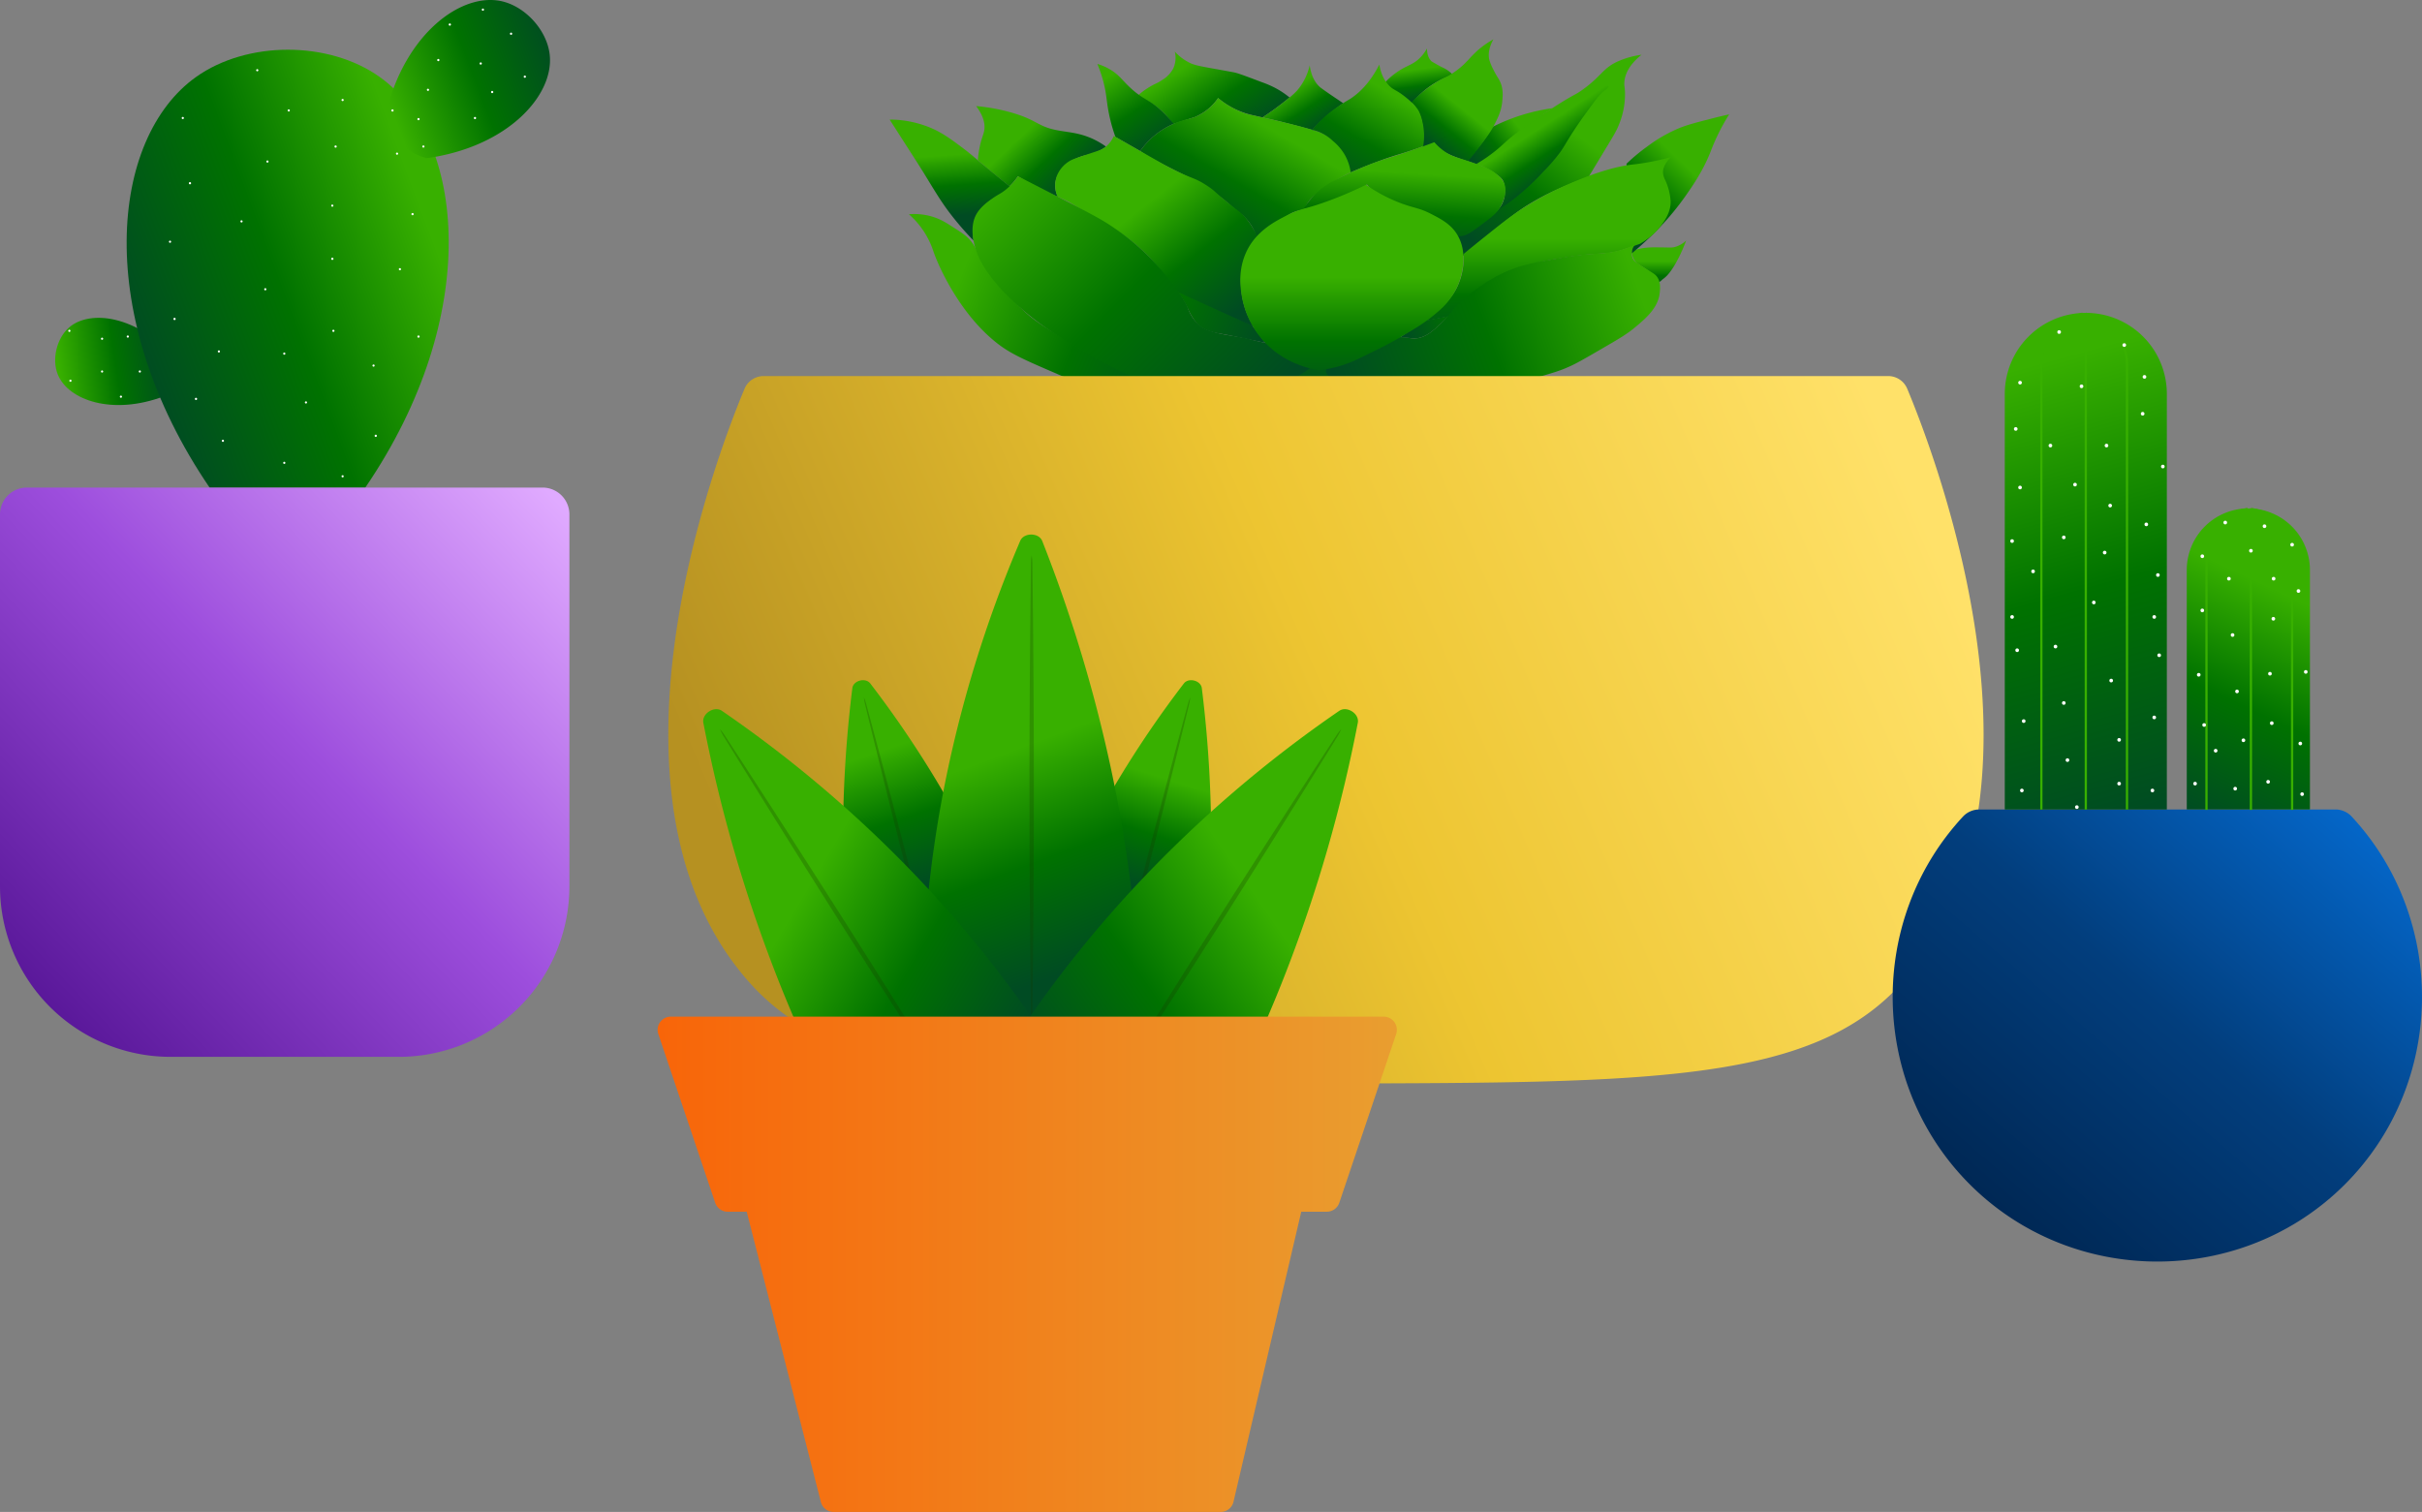 <svg id="Layer_1" data-name="Layer 1" xmlns="http://www.w3.org/2000/svg" xmlns:xlink="http://www.w3.org/1999/xlink" viewBox="0 0 1073.892 670.512"><rect x="0" y="0" width="1073.892" height="670.512" fill="#808080" stroke="none"/><defs><style>.cls-1{fill:url(#linear-gradient);}.cls-2{fill:url(#linear-gradient-2);}.cls-3{fill:url(#linear-gradient-3);}.cls-4{fill:url(#linear-gradient-4);}.cls-5{fill:#fff;}.cls-6{fill:url(#linear-gradient-5);}.cls-7{fill:url(#linear-gradient-6);}.cls-8{fill:url(#linear-gradient-7);}.cls-9{fill:url(#linear-gradient-8);}.cls-10{fill:url(#linear-gradient-9);}.cls-11{fill:url(#linear-gradient-10);}.cls-12{fill:url(#linear-gradient-11);}.cls-13{fill:url(#linear-gradient-12);}.cls-14{fill:url(#linear-gradient-13);}.cls-15{fill:url(#linear-gradient-14);}.cls-16{fill:url(#linear-gradient-15);}.cls-17{fill:url(#linear-gradient-16);}.cls-18{fill:url(#linear-gradient-17);}.cls-19{fill:url(#linear-gradient-18);}.cls-20{fill:url(#linear-gradient-19);}.cls-21{fill:url(#linear-gradient-20);}.cls-22{fill:url(#linear-gradient-21);}.cls-23{fill:url(#linear-gradient-22);}.cls-24{fill:url(#linear-gradient-23);}.cls-25{fill:url(#linear-gradient-24);}.cls-26{fill:url(#linear-gradient-25);}.cls-27{fill:url(#linear-gradient-26);}.cls-28{fill:url(#linear-gradient-27);}.cls-29{fill:url(#linear-gradient-28);}.cls-30{fill:url(#linear-gradient-29);}.cls-31{fill:url(#linear-gradient-30);}.cls-32{fill:url(#linear-gradient-31);}.cls-33{fill:url(#linear-gradient-32);}.cls-34{fill:none;stroke:#38b000;stroke-miterlimit:10;}.cls-35{fill:url(#linear-gradient-33);}.cls-36{fill:#173a00;opacity:0.25;isolation:isolate;}.cls-37{fill:url(#linear-gradient-34);}.cls-38{fill:url(#linear-gradient-35);}.cls-39{fill:url(#linear-gradient-36);}.cls-40{fill:url(#linear-gradient-37);}.cls-41{fill:url(#linear-gradient-38);}</style><linearGradient id="linear-gradient" x1="357.11" y1="663.795" x2="307.072" y2="656.683" gradientTransform="matrix(1, 0, 0, -1, -277.86, 1026.58)" gradientUnits="userSpaceOnUse"><stop offset="0" stop-color="#004b23"/><stop offset="0.5" stop-color="#007200"/><stop offset="1" stop-color="#38b000"/></linearGradient><linearGradient id="linear-gradient-2" x1="338.238" y1="670.933" x2="470.571" y2="720.465" xlink:href="#linear-gradient"/><linearGradient id="linear-gradient-3" x1="527.571" y1="801.375" x2="453.88" y2="773.233" xlink:href="#linear-gradient"/><linearGradient id="linear-gradient-4" x1="291.533" y1="385.249" x2="521.277" y2="605.281" gradientTransform="matrix(1, 0, 0, -1, -277.86, 1026.58)" gradientUnits="userSpaceOnUse"><stop offset="0" stop-color="#5a189a"/><stop offset="0.51" stop-color="#9d4edd"/><stop offset="1" stop-color="#e0aaff"/></linearGradient><linearGradient id="linear-gradient-5" x1="583.841" y1="693.659" x2="601.924" y2="785.908" gradientTransform="matrix(1, 0, 0, -1, -3.107, 875.64)" xlink:href="#linear-gradient"/><linearGradient id="linear-gradient-6" x1="905.907" y1="468.836" x2="905.907" y2="481.524" gradientTransform="matrix(1, 0, 0, -1, -167.25, 803.77)" xlink:href="#linear-gradient"/><linearGradient id="linear-gradient-7" x1="889.359" y1="500.66" x2="914.454" y2="527.035" gradientTransform="matrix(1, 0, 0, -1, -167.25, 803.77)" xlink:href="#linear-gradient"/><linearGradient id="linear-gradient-8" x1="792.53" y1="448.169" x2="835.709" y2="464.752" gradientTransform="matrix(1, 0, 0, -1, -167.25, 803.77)" xlink:href="#linear-gradient"/><linearGradient id="linear-gradient-9" x1="825.995" y1="488.409" x2="866.995" y2="539.856" gradientTransform="matrix(1, 0, 0, -1, -167.25, 803.77)" xlink:href="#linear-gradient"/><linearGradient id="linear-gradient-10" x1="856.7" y1="441.348" x2="856.7" y2="491.423" gradientTransform="matrix(1, 0, 0, -1, -167.25, 803.77)" xlink:href="#linear-gradient"/><linearGradient id="linear-gradient-11" x1="764.675" y1="424.288" x2="896.124" y2="471.719" gradientTransform="matrix(1, 0, 0, -1, -167.25, 803.77)" xlink:href="#linear-gradient"/><linearGradient id="linear-gradient-12" x1="703.567" y1="428.467" x2="595.437" y2="473.086" gradientTransform="matrix(1, 0, 0, -1, -167.25, 803.77)" xlink:href="#linear-gradient"/><linearGradient id="linear-gradient-13" x1="645.35" y1="515.644" x2="624.249" y2="537.95" gradientTransform="matrix(1, 0, 0, -1, -167.25, 803.77)" xlink:href="#linear-gradient"/><linearGradient id="linear-gradient-14" x1="594.147" y1="501.587" x2="592.166" y2="528.732" gradientTransform="matrix(1, 0, 0, -1, -167.25, 803.77)" xlink:href="#linear-gradient"/><linearGradient id="linear-gradient-15" x1="720.782" y1="535.09" x2="698.438" y2="569.718" gradientTransform="matrix(1, 0, 0, -1, -167.25, 803.77)" xlink:href="#linear-gradient"/><linearGradient id="linear-gradient-16" x1="754.237" y1="538.895" x2="742.166" y2="557.611" gradientTransform="matrix(1, 0, 0, -1, -167.25, 803.77)" xlink:href="#linear-gradient"/><linearGradient id="linear-gradient-17" x1="683.226" y1="531.21" x2="662.284" y2="563.667" gradientTransform="matrix(1, 0, 0, -1, -167.25, 803.77)" xlink:href="#linear-gradient"/><linearGradient id="linear-gradient-18" x1="703.77" y1="492.596" x2="731.792" y2="541.262" gradientTransform="matrix(1, 0, 0, -1, -167.25, 803.77)" xlink:href="#linear-gradient"/><linearGradient id="linear-gradient-19" x1="730.483" y1="445.434" x2="653.606" y2="480.253" gradientTransform="matrix(1, 0, 0, -1, -167.25, 803.77)" xlink:href="#linear-gradient"/><linearGradient id="linear-gradient-20" x1="718.056" y1="458.307" x2="679.464" y2="507.453" gradientTransform="matrix(1, 0, 0, -1, -167.25, 803.77)" xlink:href="#linear-gradient"/><linearGradient id="linear-gradient-21" x1="724.931" y1="414.062" x2="617.205" y2="521.788" gradientTransform="matrix(1, 0, 0, -1, -167.25, 803.77)" xlink:href="#linear-gradient"/><linearGradient id="linear-gradient-22" x1="821.877" y1="526.646" x2="842.376" y2="542.932" gradientTransform="matrix(1, 0, 0, -1, -167.25, 803.77)" xlink:href="#linear-gradient"/><linearGradient id="linear-gradient-23" x1="800.988" y1="552.013" x2="799.174" y2="566.683" gradientTransform="matrix(1, 0, 0, -1, -167.25, 803.77)" xlink:href="#linear-gradient"/><linearGradient id="linear-gradient-24" x1="803.567" y1="532.518" x2="817.635" y2="550.008" gradientTransform="matrix(1, 0, 0, -1, -167.25, 803.77)" xlink:href="#linear-gradient"/><linearGradient id="linear-gradient-25" x1="763.599" y1="513.334" x2="787.856" y2="555.462" gradientTransform="matrix(1, 0, 0, -1, -167.25, 803.77)" xlink:href="#linear-gradient"/><linearGradient id="linear-gradient-26" x1="865.646" y1="522.174" x2="853.591" y2="540.868" gradientTransform="matrix(1, 0, 0, -1, -167.25, 803.77)" xlink:href="#linear-gradient"/><linearGradient id="linear-gradient-27" x1="791.488" y1="484.627" x2="793.904" y2="520.81" gradientTransform="matrix(1, 0, 0, -1, -167.25, 803.77)" xlink:href="#linear-gradient"/><linearGradient id="linear-gradient-28" x1="769.768" y1="417.647" x2="769.768" y2="474.345" gradientTransform="matrix(1, 0, 0, -1, -167.25, 803.77)" xlink:href="#linear-gradient"/><linearGradient id="linear-gradient-29" x1="509.651" y1="183.806" x2="1010.695" y2="398.153" gradientTransform="matrix(1, 0, 0, -1, -167.25, 803.77)" gradientUnits="userSpaceOnUse"><stop offset="0" stop-color="#b69121"/><stop offset="0.5" stop-color="#edc531"/><stop offset="1" stop-color="#ffe169"/></linearGradient><linearGradient id="linear-gradient-30" x1="1151.966" y1="317.848" x2="1303.975" y2="494.864" gradientTransform="matrix(1, 0, 0, -1, -268.55, 1055.11)" gradientUnits="userSpaceOnUse"><stop offset="0" stop-color="#002855"/><stop offset="0.49" stop-color="#023e7d"/><stop offset="1" stop-color="#0466c8"/></linearGradient><linearGradient id="linear-gradient-31" x1="954.744" y1="514.901" x2="899.726" y2="712.696" gradientTransform="matrix(1, 0, 0, -1, 0, 1082)" xlink:href="#linear-gradient"/><linearGradient id="linear-gradient-32" x1="973.113" y1="515.684" x2="1018.085" y2="611.244" gradientTransform="matrix(1, 0, 0, -1, 0, 1082)" xlink:href="#linear-gradient"/><linearGradient id="linear-gradient-33" x1="505.746" y1="467.235" x2="485.796" y2="527.084" gradientTransform="matrix(1, 0, 0, -1, -102.74, 1070)" xlink:href="#linear-gradient"/><linearGradient id="linear-gradient-34" x1="615.512" y1="467.382" x2="630.713" y2="515.83" gradientTransform="matrix(1, 0, 0, -1, -102.74, 1070)" xlink:href="#linear-gradient"/><linearGradient id="linear-gradient-35" x1="574.04" y1="430.825" x2="538.889" y2="524.875" gradientTransform="matrix(1, 0, 0, -1, -102.74, 1070)" xlink:href="#linear-gradient"/><linearGradient id="linear-gradient-36" x1="571.154" y1="379.276" x2="673.753" y2="450.525" gradientTransform="matrix(1, 0, 0, -1, -102.74, 1070)" xlink:href="#linear-gradient"/><linearGradient id="linear-gradient-37" x1="550.638" y1="390.84" x2="451.839" y2="449.74" gradientTransform="matrix(1, 0, 0, -1, -102.74, 1070)" xlink:href="#linear-gradient"/><linearGradient id="linear-gradient-38" x1="397.434" y1="302.95" x2="725.2" y2="302.95" gradientTransform="matrix(1, 0, 0, -1, -102.74, 1070)" gradientUnits="userSpaceOnUse"><stop offset="0" stop-color="#f86509"/><stop offset="1" stop-color="#e99e30"/></linearGradient></defs><g id="Cactus-1"><g id="Cactus"><path class="cls-1" d="M80.005,364.458l-4.257,17.663c-22.743,8.6-42.41,1.743-47.018-9.684-2.735-6.795-.482-16.084,5.037-20.88C43.066,343.51,63.686,346.404,80.005,364.458Z" transform="translate(-3.107 -206.36)"/><path class="cls-2" d="M165.036,422.652H96.079c-51.973-76.276-44.172-154.965-6.096-182.12,22.633-16.146,58.917-16.175,81.53,0C209.492,267.687,217.144,346.371,165.036,422.652Z" transform="translate(-3.107 -206.36)"/><path class="cls-3" d="M192.364,276.499a24.212,24.212,0,0,1-18.13-19.984c8.437-35.105,33.284-53.533,51.164-49.642,10.628,2.316,20.172,12.819,21.433,23.625C248.945,248.637,228.162,271.539,192.364,276.499Z" transform="translate(-3.107 -206.36)"/></g><path class="cls-4" d="M179.94,675.048H78.739A75.626,75.626,0,0,1,3.107,599.427V434.474A11.884,11.884,0,0,1,14.992,422.59H243.687A11.884,11.884,0,0,1,255.571,434.474V599.422a75.626,75.626,0,0,1-75.626,75.626Z" transform="translate(-3.107 -206.36)"/><g id="Thorns"><circle class="cls-5" cx="45.26" cy="164.748" r="0.481"/><circle class="cls-5" cx="53.62" cy="175.924" r="0.481"/><circle class="cls-5" cx="56.663" cy="149.256" r="0.481"/><circle class="cls-5" cx="30.756" cy="146.714" r="0.481"/><circle class="cls-5" cx="31.238" cy="168.841" r="0.481"/><circle class="cls-5" cx="61.999" cy="164.748" r="0.481"/><circle class="cls-5" cx="81.049" cy="52.331" r="0.481"/><circle class="cls-5" cx="151.917" cy="44.352" r="0.481"/><circle class="cls-5" cx="117.627" cy="128.28" r="0.481"/><circle class="cls-5" cx="147.343" cy="91.197" r="0.481"/><circle class="cls-5" cx="98.832" cy="195.485" r="0.481"/><circle class="cls-5" cx="165.632" cy="162.123" r="0.481"/><circle class="cls-5" cx="75.39" cy="107.198" r="0.481"/><circle class="cls-5" cx="177.314" cy="119.386" r="0.481"/><circle class="cls-5" cx="118.59" cy="71.636" r="0.481"/><circle class="cls-5" cx="151.917" cy="211.231" r="0.481"/><circle class="cls-5" cx="97.05" cy="155.858" r="0.481"/><circle class="cls-5" cx="147.824" cy="146.714" r="0.481"/><circle class="cls-5" cx="176.047" cy="68.145" r="0.481"/><circle class="cls-5" cx="135.66" cy="178.467" r="0.481"/><circle class="cls-5" cx="114.068" cy="31.143" r="0.481"/><circle class="cls-5" cx="45.26" cy="150.22" r="0.481"/><circle class="cls-5" cx="107.086" cy="98.179" r="0.481"/><circle class="cls-5" cx="126.049" cy="205.26" r="0.481"/><circle class="cls-5" cx="189.762" cy="39.835" r="0.481"/><circle class="cls-5" cx="187.73" cy="64.981" r="0.481"/><circle class="cls-5" cx="185.563" cy="52.827" r="0.496"/><circle class="cls-5" cx="174.025" cy="48.989" r="0.496"/><circle class="cls-5" cx="199.446" cy="10.89" r="0.496"/><circle class="cls-5" cx="232.701" cy="34.004" r="0.496"/><circle class="cls-5" cx="210.603" cy="52.346" r="0.496"/><circle class="cls-5" cx="213.145" cy="28.163" r="0.496"/><circle class="cls-5" cx="226.605" cy="14.954" r="0.496"/><circle class="cls-5" cx="194.346" cy="26.636" r="0.496"/><circle class="cls-5" cx="218.221" cy="40.808" r="0.496"/><circle class="cls-5" cx="84.236" cy="81.248" r="0.496"/><circle class="cls-5" cx="147.357" cy="114.778" r="0.496"/><circle class="cls-5" cx="77.389" cy="141.446" r="0.496"/><circle class="cls-5" cx="166.609" cy="193.265" r="0.496"/><circle class="cls-5" cx="86.904" cy="176.902" r="0.496"/><circle class="cls-5" cx="185.563" cy="149.266" r="0.496"/><circle class="cls-5" cx="182.919" cy="94.962" r="0.496"/><circle class="cls-5" cx="148.802" cy="64.991" r="0.496"/><circle class="cls-5" cx="128.033" cy="48.975" r="0.481"/><circle class="cls-5" cx="126.049" cy="156.821" r="0.481"/><circle class="cls-5" cx="214.118" cy="4.273" r="0.481"/></g></g><g id="Layer_2" data-name="Layer 2"><circle class="cls-6" cx="583.833" cy="166.167" r="12.056"/><path class="cls-7" d="M726.597,317.773a24.546,24.546,0,0,1,5.121-1.41,42.384,42.384,0,0,1,6.638-.305c4.992,0,5.822.282,7.621-.244a11.837,11.837,0,0,0,4.74-2.766,68.404,68.404,0,0,1-3.422,7.842c-3.246,6.34-5.502,8.276-6.859,9.244-.579.419-1.235,1.402-2.111,1.303-1.173-.137-1.204-1.837-3.048-3.81a20.802,20.802,0,0,0-4.115-3.048c-2.599-1.639-2.85-2.111-3.216-2.606A7.621,7.621,0,0,1,726.597,317.773Z" transform="translate(-3.107 -206.36)"/><path class="cls-8" d="M724.288,278.983a82.304,82.304,0,0,1,9.038-7.537A65.96,65.96,0,0,1,747.6,263.201c3.589-1.463,7.148-2.385,14.266-4.222,3.292-.846,6.035-1.478,7.941-1.905a92.27,92.27,0,0,0-4.824,8.642c-1.897,3.879-2.972,6.76-3.513,8.139-3.399,8.657-8.482,15.805-11.431,19.997a120.268,120.268,0,0,1-13.664,16.003c-3.719,3.719-7.095,6.668-9.716,8.832q-.762-10.219-1.364-20.705Q724.707,288.357,724.288,278.983Z" transform="translate(-3.107 -206.36)"/><path class="cls-9" d="M624.091,355.861c.922.099,2.225.236,3.81.381a16.687,16.687,0,0,0,3.315.152,11.347,11.347,0,0,0,3.894-1.204,17.386,17.386,0,0,0,3.147-2.08,42.674,42.674,0,0,0,3.589-3.147c.884-.838,2.08-1.981,3.46-3.399l-10.799,2.05Z" transform="translate(-3.107 -206.36)"/><path class="cls-10" d="M651.328,320.181c1.379-1.166,3.307-2.797,5.624-4.725,1.783-1.478,5.441-4.511,8.848-7.232,6.988-5.571,10.479-8.383,15.173-11.256a104.86,104.86,0,0,1,11.355-6.028,124.82,124.82,0,0,1,14.975-5.83c.884-1.471,3.376-5.601,6.737-11.157,5.068-8.383,5.822-9.617,6.859-12.254a35.469,35.469,0,0,0,2.713-14.578c-.099-2.286-.366-2.522-.297-4.016.252-5.525,4.268-9.747,7.621-12.46a38.453,38.453,0,0,0-10.364,2.896c-6.744,2.972-7.316,6.508-15.577,12.46-3.955,2.85-3.185,1.646-12.864,7.842-.846.541-4.862,3.117-10.151,6.729-3.582,2.454-6.66,4.641-9.145,6.432q-1.806,8.947-3.62,17.893a17.855,17.855,0,0,1,.907,3.315,16.478,16.478,0,0,1,0,6.096c-.762,3.475-3.254,5.578-5.426,7.438-2.964,2.538-5.807,3.719-9.953,5.426a68.848,68.848,0,0,1-6.859,2.416A18.023,18.023,0,0,1,651.328,320.181Z" transform="translate(-3.107 -206.36)"/><path class="cls-11" d="M651.96,319.068c2.179-1.814,5.335-4.389,9.145-7.43,7.567-6.043,11.431-9.145,16.4-12.384a150.759,150.759,0,0,1,13.245-7.621s20.705-10.57,36.046-12.285l1.76-.206c1.623-.206,4.123-.564,7.133-1.151,3.635-.709,6.531-1.471,8.291-1.959-1.76,1.768-3.81,4.412-3.467,7.385a9.308,9.308,0,0,0,1.059,3.048,26.801,26.801,0,0,1,2.286,9.038c.152,4.824-2.568,8.573-4.222,10.859a27.321,27.321,0,0,1-5.845,5.799,31.002,31.002,0,0,1-3.574,2.34c-.846.305-2.134.762-3.711,1.303,0,0-2.5.854-4.504,1.524-4.085,1.303-9.282,1.524-12.048,1.654a132.252,132.252,0,0,0-14.479,1.875,94.555,94.555,0,0,0-17.36,4.001,80.85,80.85,0,0,0-16.43,7.91,59.96,59.96,0,0,0-10.852,8.139,54.176,54.176,0,0,0-5.129,5.731L634.92,348.705a53.88,53.88,0,0,0,6.539-5.335c2.957-2.827,5.335-5.136,7.4-9.03a29.636,29.636,0,0,0,3.048-10.318A29.15,29.15,0,0,0,651.96,319.068Z" transform="translate(-3.107 -206.36)"/><path class="cls-12" d="M624.091,355.861c3.711.038,5.731,1.303,9.45,0,2.766-.976,4.862-2.812,7.087-4.778a42.551,42.551,0,0,0,5.274-5.578c4.115-5.243,13.024-12.65,21.856-17.185,8.459-4.336,16.057-5.632,26.383-7.384a130.498,130.498,0,0,1,14.342-1.958,71.048,71.048,0,0,0,9.648-.907,43.626,43.626,0,0,0,9.907-3.163,5.815,5.815,0,0,0-.907,6.18c.465.93,1.113,1.41,2.865,2.56,5.838,3.81,6.737,4.054,7.689,5.274,1.806,2.286,1.524,5.335,1.357,7.087-.625,6.79-6.035,11.431-11.157,15.676-3.445,2.873-7.118,5.022-14.319,9.198-7.377,4.283-11.065,6.424-14.167,7.834-6.531,2.987-8.985,3.155-26.078,8.444-11.225,3.475-9.221,3.102-12.361,3.917a96.205,96.205,0,0,1-31.191,3.353,90.522,90.522,0,0,1-24.264-4.976c-4.778-1.692-14.799-5.243-14.479-8.596.221-2.286,4.908-1.905,14.319-6.18C616.273,359.694,617.507,355.785,624.091,355.861Z" transform="translate(-3.107 -206.36)"/><path class="cls-13" d="M536.918,383.189c-.053.945-11.233,1.524-22.009.602a129.139,129.139,0,0,1-24.721-4.816,153.448,153.448,0,0,1-18.694-6.935c-13.169-5.67-19.76-8.505-25.621-12.955-17.124-13.031-26.749-34.888-28.867-41.152a37.611,37.611,0,0,0-4.816-9.747,36.841,36.841,0,0,0-6.096-6.813,28.072,28.072,0,0,1,9.998.953c3.849,1.09,6.394,2.721,9.595,4.77,4.321,2.766,6.6,4.23,8.665,7.163,1.265,1.798,1.227,2.408,3.947,7.156a33.989,33.989,0,0,0,3.216,5.335c10.014,13.184,18.191,19.814,18.191,19.814,4.199,3.399,8.253,5.853,16.377,10.753A239.625,239.625,0,0,0,500.4,370.683c11.393,5.334,18.183,8.535,28.341,10.669C533.207,382.221,536.949,382.647,536.918,383.189Z" transform="translate(-3.107 -206.36)"/><path class="cls-14" d="M436.676,277.375a43.873,43.873,0,0,1,.922-6.325c.846-3.848,1.661-5.098,1.943-7.095.328-2.378-.099-5.86-3.62-10.547a82.553,82.553,0,0,1,15.074,2.713c12.414,3.437,11.804,6.401,21.559,8.131,5.434.96,10.6,1.135,17.33,4.832a37.276,37.276,0,0,1,3.62,2.286,22.51,22.51,0,0,1-3.544,2.111c-3.551,1.715-4.984,1.288-8.207,2.522a18.64,18.64,0,0,0-7.697,5.334,11.431,11.431,0,0,0-3.048,6.097,10.44,10.44,0,0,0,1.235,6.234c-2.545-1.036-5.228-2.24-8.009-3.635-3.62-1.806-6.859-3.688-9.8-5.525a26.995,26.995,0,0,1-2.065,2.705q-.846.968-1.646,1.738-4.938-3.856-9.968-8.07Q438.711,279.121,436.676,277.375Z" transform="translate(-3.107 -206.36)"/><path class="cls-15" d="M434.763,313.048a135.089,135.089,0,0,1-9.008-10.25c-6.203-7.796-9.015-13.443-16.08-24.523l-12.117-18.892a47.634,47.634,0,0,1,18.091,3.62c5.38,2.286,9.061,5.022,14.67,9.244,4.382,3.3,5.609,4.717,13.87,11.431,3.353,2.743,6.157,4.953,8.04,6.432a34.005,34.005,0,0,0-5.83,2.614c-3.048,1.753-6.927,3.94-9.442,8.246A19.12,19.12,0,0,0,434.763,313.048Z" transform="translate(-3.107 -206.36)"/><path class="cls-16" d="M507.221,249.088a34.193,34.193,0,0,1,5.929-4.374c2.4-1.395,3.147-1.448,5.129-2.812a13.427,13.427,0,0,0,5.022-5.129,11.432,11.432,0,0,0,.701-7.537,21.864,21.864,0,0,0,7.14,5.228c1.898.854,4.771,1.387,10.448,2.408,8.68,1.57,8.726,1.577,9.244,1.715,1.943.495,5.213,1.738,11.759,4.214a43.913,43.913,0,0,1,6.432,2.82,37.709,37.709,0,0,1,5.86,3.97c-1.936,1.585-4.008,3.201-6.218,4.824q-2.949,2.157-5.761,4.016l-4.39-.983a36.138,36.138,0,0,1-15.318-7.621,23.625,23.625,0,0,1-10.326,8.428l-9.739,3.14A30.567,30.567,0,0,0,507.221,249.088Z" transform="translate(-3.107 -206.36)"/><path class="cls-17" d="M562.928,258.43c2.149-1.41,5.182-3.498,8.68-6.234,3.742-2.919,5.647-4.412,7.384-6.63a25.912,25.912,0,0,0,4.824-10.25c.762,5.335,2.774,8.116,4.527,9.648.762.64,2.545,1.905,6.18,4.374l4.146,2.789c-1.913,1.341-3.909,2.85-5.959,4.572a92.857,92.857,0,0,0-7.811,7.293q-5.792-1.684-12.063-3.247C569.436,259.878,566.128,259.124,562.928,258.43Z" transform="translate(-3.107 -206.36)"/><path class="cls-18" d="M497.672,267.072a74.564,74.564,0,0,1-3.185-11.926c-.762-4.351-.762-6.531-1.738-10.814a57.793,57.793,0,0,0-3.086-9.61A23.488,23.488,0,0,1,494.86,236.91c4.496,2.561,5.464,4.717,9.572,8.512,6.013,5.563,8.436,4.885,14.731,11.088a52.57,52.57,0,0,1,4.29,4.755,35.737,35.737,0,0,0-6.859,3.947,35.34,35.34,0,0,0-5.175,4.671,36.578,36.578,0,0,0-2.774,3.452Z" transform="translate(-3.107 -206.36)"/><path class="cls-19" d="M508.668,273.329a35.513,35.513,0,0,1,13.626-11.53c6.097-2.942,8.215-2.233,12.361-4.321a23.266,23.266,0,0,0,8.543-7.621,37.782,37.782,0,0,0,11.058,6.432c1.989.762,2.736.823,10.669,2.614,7.552,1.715,11.248,2.637,13.87,3.315,8.314,2.164,10.242,2.995,12.063,4.024a23.55,23.55,0,0,1,7.057,5.655,22.343,22.343,0,0,1,4.748,10.623,77.291,77.291,0,0,0-7.285,3.81,71.564,71.564,0,0,0-7.484,5.152c-2.675,2.035-4.092,3.33-5.281,5.334a14.868,14.868,0,0,0-1.204,2.507,17.088,17.088,0,0,0-4.123.907c-1.958.701-2.957,1.486-5.426,3.048-4.039,2.5-4.085,2.088-5.929,3.414a22.861,22.861,0,0,0-5.525,5.731,19.722,19.722,0,0,0-1.707-4.725,20.705,20.705,0,0,0-7.339-7.941l-4.572-4.069a96.021,96.021,0,0,0-13.55-9.091c-3.048-1.692-5.06-2.576-13.161-6.737-3.353-1.722-6.096-3.155-7.941-4.123Z" transform="translate(-3.107 -206.36)"/><path class="cls-20" d="M564.094,358.391c-9.556-1.997-16.842-3.589-21.224-4.29,0,0-5.975-.953-8.665-3.925-.312-.335-.625-.716-.625-.716a23.092,23.092,0,0,1-1.989-2.797,27.671,27.671,0,0,1-1.76-3.414,39.113,39.113,0,0,0-4.824-7.819q8.383,3.589,16.956,7.514,8.383,3.81,16.354,7.689Z" transform="translate(-3.107 -206.36)"/><path class="cls-21" d="M471.952,293.501a12.856,12.856,0,0,1-.457-8.588,13.526,13.526,0,0,1,6.028-7.24c.983-.625,3.231-1.379,7.689-2.865,5.144-1.707,6.561-2.035,8.291-3.467a12.605,12.605,0,0,0,3.467-4.671l8.741,4.976c13.115,7.468,12.871,7.362,14.319,8.139,11.957,6.401,12.048,4.748,18.694,9.198,3.734,2.5,1.837,1.776,12.193,9.945a25.676,25.676,0,0,1,6.485,6.638c2.431,3.81,3.239,5.266,2.865,6.63-.305,1.082-.854.953-2.286,2.865a21.735,21.735,0,0,0-3.048,6.325,30.002,30.002,0,0,0-1.151,4.367,31.192,31.192,0,0,0-.45,6.935,38.356,38.356,0,0,0,2.126,11.355,35.994,35.994,0,0,0,3.467,7.08L524.1,335.293c-1.029-1.631-2.439-3.765-4.214-6.18a89.053,89.053,0,0,0-7.087-8.588,81.86,81.86,0,0,0-12.193-10.402c-2.05-1.44-5.266-3.345-11.606-7.087l-11.774-7.003Z" transform="translate(-3.107 -206.36)"/><path class="cls-22" d="M564.094,358.391c-7.743-1.631-5.876-1.562-10.143-2.332-6.859-1.235-15.12-2.035-19.143-5.578a20.33,20.33,0,0,1-2.286-2.408,17.573,17.573,0,0,1-2.713-5.075c-1.623-4.572-9.739-15.485-18.655-24.157a103.28,103.28,0,0,0-14.037-11.378c-5.014-3.467-8.642-5.426-25.148-13.953-6.965-3.589-12.917-6.645-17.49-8.992a26.94,26.94,0,0,1-5.022,5.624c-2.37,1.997-3.536,2.286-6.036,4.024-1.867,1.318-5.997,4.062-7.834,8.04-.762,1.677-2.088,5.372-.602,11.957,1.318,5.86,4.908,14.258,18.29,26.672,9.998,9.206,18.968,14.639,28.319,20.248a208.65,208.65,0,0,0,24.942,12.864c9.48,4.062,16.674,7.087,26.931,8.444,5.289.701,11.027,1.41,18.29,0,6.63-1.288,5.335-2.553,17.085-6.028,5.335-1.593,9.328-2.423,13.862-5.83,2.599-1.951,5.434-4.085,5.03-6.028C587.146,361.782,580.775,361.912,564.094,358.391Z" transform="translate(-3.107 -206.36)"/><path class="cls-23" d="M664.671,262.751c1.73-.884,3.559-1.745,5.502-2.561a84.66,84.66,0,0,1,21.178-5.837c-1.036.724-2.622,1.821-4.572,3.17-5.959,4.199-8.992,6.318-11.21,8.093-3.742,2.987-3.597,3.33-7.316,6.401a95.724,95.724,0,0,1-10.097,7.316l-5.335-1.882a49.275,49.275,0,0,0,11.835-14.7Z" transform="translate(-3.107 -206.36)"/><path class="cls-24" d="M617.476,242.633a32.602,32.602,0,0,1,6.942-5.51c3.178-1.859,5.334-2.34,7.872-4.71a17.528,17.528,0,0,0,3.513-4.572c.076,3.193,1.09,4.824,2.035,5.723a60.06,60.06,0,0,0,5.578,3.048,14.044,14.044,0,0,1,3.048,2.111c.396.366.701.686.907.907a35.541,35.541,0,0,0-7.011,2.934,38.46,38.46,0,0,0-7.308,5.335,39.404,39.404,0,0,0-4.374,4.748,18.771,18.771,0,0,0-3.544-3.315c-1.814-1.318-2.827-1.524-4.367-2.789A14.168,14.168,0,0,1,617.476,242.633Z" transform="translate(-3.107 -206.36)"/><path class="cls-25" d="M628.961,251.732a53.402,53.402,0,0,1,5.434-4.984,56.453,56.453,0,0,1,6.363-4.39c3.452-2.035,3.986-1.837,6.859-3.81a35.375,35.375,0,0,0,4.397-3.49c.556-.518.762-.762,2.202-2.225a55.044,55.044,0,0,1,3.932-4.008,40.263,40.263,0,0,1,7.133-5.022c-2.614,4.626-2.126,7.842-1.806,9.145a22.52,22.52,0,0,0,1.806,4.321c1.463,3.003,2.18,3.65,2.911,5.228,1.524,3.216,1.227,6.31,1.006,8.741-.389,4.344-1.936,7.362-3.513,10.456-1.699,3.307-3.475,5.655-7.034,10.349-1.882,2.477-3.506,4.481-4.626,5.83a65.609,65.609,0,0,1-7.339-2.614c-1.821-.762-3.498-1.6-5.022-2.416l-2.53-2.774L633.8,271.591a30.483,30.483,0,0,0,.175-8.566,19.557,19.557,0,0,0-1.913-6.935A17.932,17.932,0,0,0,628.961,251.732Z" transform="translate(-3.107 -206.36)"/><path class="cls-26" d="M584.875,263.963a55.696,55.696,0,0,1,7.811-7.697,82.011,82.011,0,0,1,9.046-6.028c3.81-2.477,8.665-6.859,12.955-15.241.869,5.068,2.858,7.872,4.527,9.503,1.989,1.936,2.942,1.654,6.782,4.671,4.71,3.696,5.936,5.982,6.333,6.782a20.213,20.213,0,0,1,1.524,4.717,26.961,26.961,0,0,1,.282,10.539c-1.463.541-3.727,1.364-6.531,2.286-3.528,1.151-4.572,1.364-7.621,2.362-2.736.892-4.633,1.623-8.444,3.048-2.492.96-5.746,2.286-9.549,3.849a21.499,21.499,0,0,0-2.82-8.063,22.86,22.86,0,0,0-5.053-5.807,19.387,19.387,0,0,0-7.156-4.374A17.33,17.33,0,0,0,584.875,263.963Z" transform="translate(-3.107 -206.36)"/><path class="cls-27" d="M657.607,279.128a66.949,66.949,0,0,0,8.2-5.571c2.393-1.905,3.627-3.14,5.525-4.824a98.396,98.396,0,0,1,10.959-8.245c9.907-6.782,9.145-4.664,18.29-10.852,0,0,6.401-4.336,12.658-5.228.716-.099,2.781-.389,3.048.206s-1.265,1.57-2.111,2.21c-1.92,1.448-4.161,4.572-8.642,10.753-.495.686-2.324,3.224-4.626,6.729-3.582,5.464-3.879,6.523-6.028,9.549a77.347,77.347,0,0,1-7.24,8.383,108.753,108.753,0,0,1-11.431,10.852,93.759,93.759,0,0,1-8.291,5.975,13.717,13.717,0,0,0,2.065-4.069c.411-1.326,1.425-4.572,0-7.735-.991-2.164-2.683-3.208-5.632-5.022A29.828,29.828,0,0,0,657.607,279.128Z" transform="translate(-3.107 -206.36)"/><path class="cls-28" d="M581.08,298.98a35.862,35.862,0,0,1,9.351-9.998c2.492-1.783,4.976-2.972,9.907-5.335,3.932-1.882,7.202-3.231,9.351-4.077,5.266-2.073,8.314-2.919,13.489-4.572,3.734-1.204,9.198-3.048,15.904-5.578a24.115,24.115,0,0,0,5.426,4.671c2.538,1.6,4.115,1.905,8.665,3.399,8.558,2.789,11.545,4.214,14.319,6.782a9.527,9.527,0,0,1,2.393,2.987c1.943,4.214-.526,8.947-1.181,10.197-1.326,2.53-2.82,4.115-6.18,6.638-5.929,4.45-10.067,8.063-13.344,6.706-1.852-.762-1.524-2.286-5.053-5.053a28.208,28.208,0,0,0-4.671-2.858,50.451,50.451,0,0,0-7.659-3.269l-7.621-2.713-6.096-2.416a18.617,18.617,0,0,1-8.939-6.378,12.643,12.643,0,0,1-3.81,3.391c-2.073,1.158-3.437,1.082-6.782,2.035-.351.099-.198.061-6.097,2.286a50.434,50.434,0,0,1-8.741,2.789C582.559,298.774,581.667,298.904,581.08,298.98Z" transform="translate(-3.107 -206.36)"/><path class="cls-29" d="M587.718,370.531c-3.567-.587-17.025-3.239-26.33-15.28a39.872,39.872,0,0,1-7.842-18.488c-.495-3.559-1.364-10.417,1.814-17.886,4.191-9.907,13.237-14.403,18.488-17.086,6.097-3.124,7.903-2.469,19.052-6.63a172.55,172.55,0,0,0,15.882-6.859,70.267,70.267,0,0,0,15.142,8.055c6.211,2.362,8.383,2.119,13.595,4.809,4.74,2.439,9.236,4.763,12.063,9.846,3.81,6.904,2.103,14.434,1.463,17.2a29.312,29.312,0,0,1-3.277,8.124,32.311,32.311,0,0,1-7.11,8.268c-5.335,4.679-10.006,7.423-16.583,11.256-6.096,3.551-10.12,5.479-17.482,9.038a56.938,56.938,0,0,1-8.848,3.62A51.998,51.998,0,0,1,587.718,370.531Z" transform="translate(-3.107 -206.36)"/></g><g id="Layer_1-2" data-name="Layer 1"><path class="cls-30" d="M846.348,642.33c-39.681,44.032-110.576,44.2-252.374,44.535-145.304.35-217.951.526-258.341-44.535-72.716-81.221-15.607-231.989-2.401-263.576a9.145,9.145,0,0,1,8.436-5.617H840.32a9.145,9.145,0,0,1,8.436,5.624C862.001,410.433,919.179,561.513,846.348,642.33Z" transform="translate(-3.107 -206.36)"/></g><g id="Cactus-2"><path class="cls-31" d="M1042.795,731.623c-45.611,45.608-120.672,45.608-166.279,0-44.562-44.562-45.587-117.239-3.072-163.094a9.909,9.909,0,0,1,7.259-3.186h157.902a9.905,9.905,0,0,1,7.259,3.186C1088.379,614.384,1087.353,687.061,1042.795,731.623Z" transform="translate(-3.107 -206.36)"/><path class="cls-32" d="M927.936,345.108h0a35.929,35.929,0,0,1,35.929,35.929h0V565.343H892.007V381.037a35.929,35.929,0,0,1,35.929-35.929Z" transform="translate(-3.107 -206.36)"/><path class="cls-33" d="M1000.001,431.84h0a27.305,27.305,0,0,1,27.305,27.305V565.331H972.7V459.145A27.304,27.304,0,0,1,1000.001,431.84Z" transform="translate(-3.107 -206.36)"/><path class="cls-34" d="M927.936,565.343V345.108" transform="translate(-3.107 -206.36)"/><path class="cls-34" d="M908.23,565.343V367.966a22.477,22.477,0,0,1,2.026-9.407c4.458-9.626,14.432-12.564,16.232-13.087" transform="translate(-3.107 -206.36)"/><path class="cls-34" d="M946.198,565.343V367.966a22.477,22.477,0,0,0-2.026-9.407c-4.458-9.626-14.428-12.564-16.232-13.087" transform="translate(-3.107 -206.36)"/><path class="cls-34" d="M1001.144,565.534V431.832" transform="translate(-3.107 -206.36)"/><path class="cls-34" d="M981.438,565.534V445.721a9.322,9.322,0,0,1,2.026-5.71c4.458-5.844,14.432-7.64,16.212-7.944" transform="translate(-3.107 -206.36)"/><path class="cls-34" d="M1019.406,565.534V445.721a9.322,9.322,0,0,0-2.026-5.71c-4.458-5.844-14.428-7.64-16.212-7.944" transform="translate(-3.107 -206.36)"/><g id="Thors"><circle class="cls-5" cx="895.672" cy="216.199" r="0.811"/><circle class="cls-5" cx="901.447" cy="253.397" r="0.811"/><circle class="cls-5" cx="957.361" cy="290.594" r="0.811"/><circle class="cls-5" cx="915.069" cy="311.759" r="0.811"/><circle class="cls-5" cx="895.672" cy="169.7" r="0.811"/><circle class="cls-5" cx="950.029" cy="183.492" r="0.811"/><circle class="cls-5" cx="896.482" cy="350.561" r="0.811"/><circle class="cls-5" cx="954.358" cy="350.561" r="0.811"/><circle class="cls-5" cx="916.69" cy="337.089" r="0.811"/><circle class="cls-5" cx="955.168" cy="318.17" r="0.811"/><circle class="cls-5" cx="939.605" cy="347.518" r="0.811"/><circle class="cls-5" cx="897.293" cy="319.792" r="0.811"/><circle class="cls-5" cx="911.385" cy="286.744" r="0.811"/><circle class="cls-5" cx="894.391" cy="288.365" r="0.811"/><circle class="cls-5" cx="936.079" cy="301.817" r="0.811"/><circle class="cls-5" cx="928.383" cy="267.185" r="0.811"/><circle class="cls-5" cx="955.168" cy="273.6" r="0.811"/><circle class="cls-5" cx="951.65" cy="232.552" r="0.811"/><circle class="cls-5" cx="933.193" cy="245.06" r="0.811"/><circle class="cls-5" cx="915.069" cy="238.324" r="0.811"/><circle class="cls-5" cx="958.982" cy="206.897" r="0.811"/><circle class="cls-5" cx="909.139" cy="197.6" r="0.811"/><circle class="cls-5" cx="913.006" cy="147.255" r="0.811"/><circle class="cls-5" cx="950.84" cy="167.134" r="0.811"/><circle class="cls-5" cx="922.931" cy="171.321" r="0.811"/><circle class="cls-5" cx="941.875" cy="153.026" r="0.811"/><circle class="cls-5" cx="934.004" cy="197.6" r="0.811"/><circle class="cls-5" cx="935.625" cy="224.215" r="0.811"/><circle class="cls-5" cx="920.046" cy="214.914" r="0.811"/><circle class="cls-5" cx="892.145" cy="239.945" r="0.811"/><circle class="cls-5" cx="892.145" cy="273.6" r="0.811"/><circle class="cls-5" cx="956.79" cy="255.018" r="0.811"/><circle class="cls-5" cx="939.605" cy="328.112" r="0.811"/><circle class="cls-5" cx="920.856" cy="357.934" r="0.811"/><circle class="cls-5" cx="893.767" cy="190.224" r="0.811"/><circle class="cls-5" cx="976.483" cy="246.681" r="0.811"/><circle class="cls-5" cx="988.277" cy="256.639" r="0.811"/><circle class="cls-5" cx="994.713" cy="328.299" r="0.811"/><circle class="cls-5" cx="973.277" cy="347.518" r="0.811"/><circle class="cls-5" cx="1020.737" cy="352.183" r="0.811"/><circle class="cls-5" cx="1005.664" cy="346.707" r="0.811"/><circle class="cls-5" cx="991.065" cy="349.751" r="0.811"/><circle class="cls-5" cx="1007.285" cy="320.704" r="0.811"/><circle class="cls-5" cx="974.898" cy="299.251" r="0.811"/><circle class="cls-5" cx="982.404" cy="332.923" r="0.811"/><circle class="cls-5" cx="977.293" cy="321.514" r="0.811"/><circle class="cls-5" cx="1019.926" cy="329.733" r="0.811"/><circle class="cls-5" cx="1006.474" cy="298.781" r="0.811"/><circle class="cls-5" cx="991.876" cy="306.628" r="0.811"/><circle class="cls-5" cx="1007.982" cy="274.411" r="0.811"/><circle class="cls-5" cx="976.483" cy="270.711" r="0.811"/><circle class="cls-5" cx="1004.059" cy="233.363" r="0.811"/><circle class="cls-5" cx="998.036" cy="244.249" r="0.811"/><circle class="cls-5" cx="986.655" cy="231.742" r="0.811"/><circle class="cls-5" cx="1019.115" cy="262.098" r="0.811"/><circle class="cls-5" cx="1008.096" cy="256.639" r="0.811"/><circle class="cls-5" cx="1022.358" cy="297.971" r="0.811"/><circle class="cls-5" cx="989.898" cy="281.617" r="0.811"/><circle class="cls-5" cx="1016.303" cy="241.566" r="0.811"/></g></g><g id="plat-2"><path class="cls-35" d="M381.025,511.537c.426-3.404,5.841-4.803,7.936-2.101a459.378,459.378,0,0,1,51.059,83.736,440.264,440.264,0,0,1,28.216,78.555l-78.94,20.238a518.89,518.89,0,0,1-11.605-84.373A539.454,539.454,0,0,1,381.025,511.537Z" transform="translate(-3.107 -206.36)"/><path class="cls-36" d="M428.308,681.159l.522-.138q-9.509-39.233-20.196-80.975-10.128-39.527-21.474-81.533a18.461,18.461,0,0,0-.985-2.81,18.548,18.548,0,0,0,.48,2.93q9.606,39.623,20.412,81.821Q417.088,639.609,428.308,681.159Z" transform="translate(-3.107 -206.36)"/><path class="cls-37" d="M535.98,511.537c-.426-3.404-5.841-4.803-7.937-2.101a459.045,459.045,0,0,0-51.029,83.736,439.85,439.85,0,0,0-28.216,78.555l78.909,20.238A518.899,518.899,0,0,0,539.33,607.598,539.468,539.468,0,0,0,535.98,511.537Z" transform="translate(-3.107 -206.36)"/><path class="cls-36" d="M488.697,681.159l-.522-.138q9.51-39.233,20.196-80.975,10.134-39.527,21.474-81.533a18.461,18.461,0,0,1,.985-2.81,17.846,17.846,0,0,1-.48,2.93q-9.605,39.623-20.412,81.821Q499.917,639.609,488.697,681.159Z" transform="translate(-3.107 -206.36)"/><path class="cls-38" d="M465.241,446.31c-1.495-3.812-8.177-3.86-9.786-.078a547.623,547.623,0,0,0-34.22,111.874,524.517,524.517,0,0,0-9.317,99.123h97.214A619.95,619.95,0,0,0,497.57,556.287,642.659,642.659,0,0,0,465.241,446.31Z" transform="translate(-3.107 -206.36)"/><path class="cls-36" d="M460.859,656.328h-.648q-.6-48.16-.642-99.543,0-48.676.66-100.576a18.603,18.603,0,0,1,.306-3.536,21.198,21.198,0,0,1,.312,3.524q.642,48.628.66,100.588Q461.507,604.975,460.859,656.328Z" transform="translate(-3.107 -206.36)"/><path class="cls-39" d="M605.146,526.906c.78-4.016-4.803-7.642-8.219-5.313a548.213,548.213,0,0,0-88.851,76.118,524.634,524.634,0,0,0-61.013,78.645L529.1,728.478a619.828,619.828,0,0,0,44.36-91.391A642.7,642.7,0,0,0,605.146,526.906Z" transform="translate(-3.107 -206.36)"/><path class="cls-36" d="M488.841,701.841l-.546-.348q25.287-40.992,52.83-84.373,26.091-41.088,54.493-84.541a20.079,20.079,0,0,1,2.161-2.822,21.667,21.667,0,0,1-1.627,3.146q-25.545,41.424-53.377,85.249Q516.925,658.838,488.841,701.841Z" transform="translate(-3.107 -206.36)"/><path class="cls-40" d="M314.963,526.906c-.774-4.016,4.839-7.642,8.225-5.313a548.208,548.208,0,0,1,88.851,76.118,524.562,524.562,0,0,1,61.007,78.645l-82.031,52.122a619.827,619.827,0,0,1-44.359-91.391A643.305,643.305,0,0,1,314.963,526.906Z" transform="translate(-3.107 -206.36)"/><path class="cls-36" d="M431.274,701.841l.546-.348Q406.534,660.501,378.99,617.12q-26.097-41.088-54.481-84.541a20.08,20.08,0,0,0-2.161-2.822,21.654,21.654,0,0,0,1.627,3.146q25.551,41.424,53.371,85.249Q403.196,658.838,431.274,701.841Z" transform="translate(-3.107 -206.36)"/><path class="cls-41" d="M616.661,657.229H300.524a5.829,5.829,0,0,0-5.523,7.697l25.215,74.833a5.835,5.835,0,0,0,5.529,3.968h8.447q16.444,64.381,32.893,128.756a5.829,5.829,0,0,0,5.649,4.388H544.349a5.829,5.829,0,0,0,5.679-4.503q15.009-64.321,30.047-128.642h11.341a5.829,5.829,0,0,0,5.523-3.968l25.215-74.833a5.835,5.835,0,0,0-5.493-7.697Z" transform="translate(-3.107 -206.36)"/></g></svg>